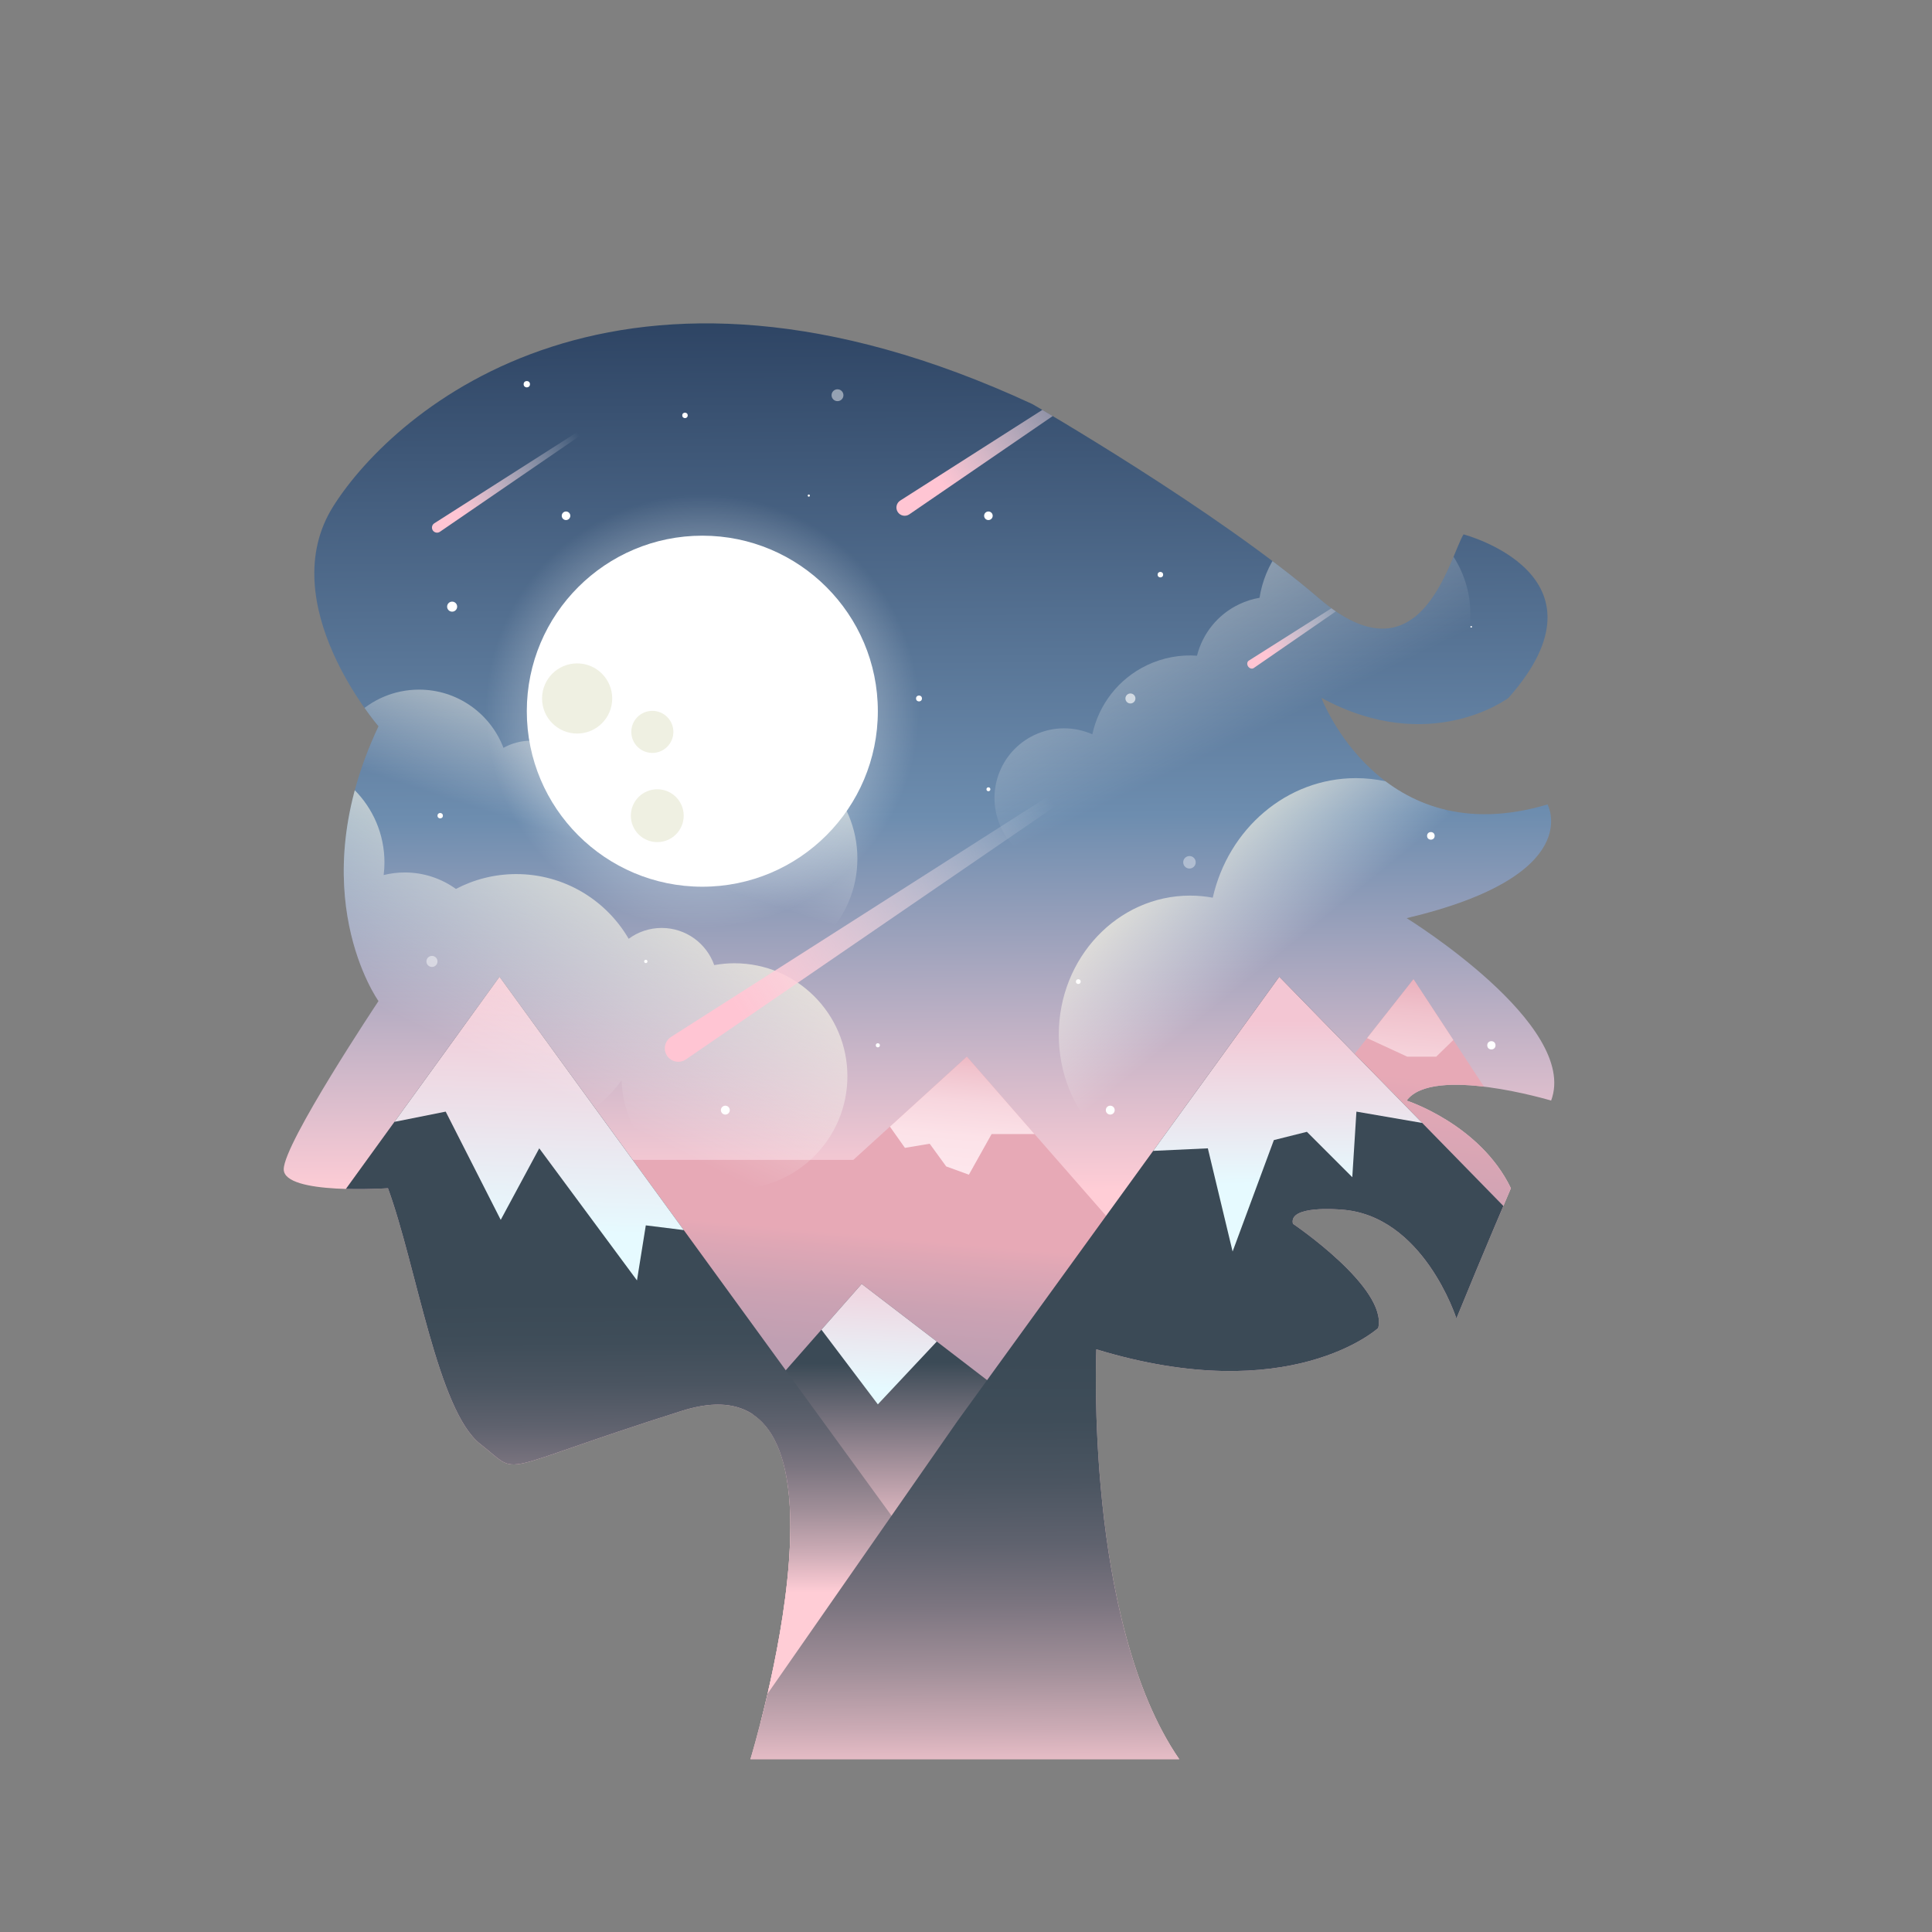 <?xml version="1.0" encoding="iso-8859-1"?>
<!-- Generator: Adobe Illustrator 23.0.2, SVG Export Plug-In . SVG Version: 6.00 Build 0)  -->
<svg version="1.1" id="&#x56FE;&#x5C42;_1" xmlns="http://www.w3.org/2000/svg" xmlns:xlink="http://www.w3.org/1999/xlink" x="0px"
	 y="0px" viewBox="0 0 1000 1000" style="enable-background:new 0 0 1000 1000;" xml:space="preserve">
<rect x="0" y="0" width="1000" height="1000" fill="#808080" stroke="none"/>
<g>
	<defs>
		<path id="XMLID_18_" d="M195.906,518.153c0,0-40.465-56.406,0-142.241c0,0-55.18-63.763-23.298-114.038
			s148.279-151.707,361.733-52.727c0,0,95.645,55.18,148.372,100.549s67.442-20.846,74.799-33.108c0,0,79.704,20.846,23.298,84.609
			c0,0-40.465,30.655-96.871,0c0,0,30.564,80.93,117.058,55.18c0,0,20.278,36.786-72.914,58.858c0,0,89.473,55.18,74.779,94.418
			c0,0-61.29-18.393-74.779,0c0,0,38.013,12.262,53.953,45.37c0,0-14.715,34.334-28.203,67.442c0,0-17.167-53.953-60.084-56.406
			c0,0-26.977-2.452-24.524,7.357c0,0,49.048,33.108,44.144,53.953c0,0-45.37,41.691-145.919,11.036
			c0,0-6.131,141.014,42.917,212.135H388.421c0,0,64.989-212.135-35.56-180.253s-82.156,34.334-104.228,17.167
			c-22.072-17.167-33.108-92.318-47.822-132.431c0,0-53.953,3.679-53.953-9.81S195.906,518.153,195.906,518.153z"/>
	</defs>
	<linearGradient id="XMLID_2_" gradientUnits="userSpaceOnUse" x1="475.871" y1="616.274" x2="473.01" y2="129.649">
		<stop  offset="0" style="stop-color:#FFCDD6"/>
		<stop  offset="0.398" style="stop-color:#6D8DAF"/>
		<stop  offset="1" style="stop-color:#253A59"/>
	</linearGradient>
	<use xlink:href="#XMLID_18_"  style="overflow:visible;fill:url(#XMLID_2_);"/>
	<clipPath id="XMLID_3_">
		<use xlink:href="#XMLID_18_"  style="overflow:visible;"/>
	</clipPath>
	<g style="clip-path:url(#XMLID_3_);">
		<defs>
			<polygon id="XMLID_54_" points="310.309,600.344 441.685,600.344 500.431,546.939 582.674,640.932 533.542,732.789 
				322.763,719.897 			"/>
		</defs>
		<linearGradient id="XMLID_4_" gradientUnits="userSpaceOnUse" x1="449.815" y1="583.411" x2="435.487" y2="743.932">
			<stop  offset="0.346" style="stop-color:#E7A9B6"/>
			<stop  offset="0.397" style="stop-color:#DFA7B5"/>
			<stop  offset="0.561" style="stop-color:#CBA2B3"/>
			<stop  offset="0.724" style="stop-color:#BF9FB2"/>
			<stop  offset="0.887" style="stop-color:#BB9EB2"/>
		</linearGradient>
		<use xlink:href="#XMLID_54_"  style="overflow:visible;fill:url(#XMLID_4_);"/>
		<clipPath id="XMLID_5_">
			<use xlink:href="#XMLID_54_"  style="overflow:visible;"/>
		</clipPath>
		<linearGradient id="SVGID_1_" gradientUnits="userSpaceOnUse" x1="503.043" y1="536.833" x2="496.131" y2="614.276">
			<stop  offset="0" style="stop-color:#E7A9B6"/>
			<stop  offset="0.204" style="stop-color:#F0C2CC"/>
			<stop  offset="0.433" style="stop-color:#F7D6DE"/>
			<stop  offset="0.661" style="stop-color:#FCE2E8"/>
			<stop  offset="0.887" style="stop-color:#FDE6EC"/>
		</linearGradient>
		<polygon style="clip-path:url(#XMLID_5_);fill:url(#SVGID_1_);" points="446.492,563.154 468.388,594.128 481.205,591.992 
			489.75,603.741 501.499,608.014 513.248,586.993 552.768,586.993 492.954,516.157 		"/>
	</g>
	<g style="clip-path:url(#XMLID_3_);">
		<defs>
			<polygon id="XMLID_55_" points="673.943,579.971 731.62,506.886 830.251,657.035 			"/>
		</defs>
		<linearGradient id="XMLID_6_" gradientUnits="userSpaceOnUse" x1="757.179" y1="559.622" x2="737.681" y2="785.517">
			<stop  offset="0" style="stop-color:#E7A9B6"/>
			<stop  offset="0.083" style="stop-color:#DFA7B5"/>
			<stop  offset="0.351" style="stop-color:#CBA2B3"/>
			<stop  offset="0.62" style="stop-color:#BF9FB2"/>
			<stop  offset="0.887" style="stop-color:#BB9EB2"/>
		</linearGradient>
		<use xlink:href="#XMLID_55_"  style="overflow:visible;fill:url(#XMLID_6_);"/>
		<clipPath id="XMLID_7_">
			<use xlink:href="#XMLID_55_"  style="overflow:visible;"/>
		</clipPath>
		<linearGradient id="SVGID_2_" gradientUnits="userSpaceOnUse" x1="735.518" y1="499.181" x2="725.165" y2="619.118">
			<stop  offset="0" style="stop-color:#E7A9B6"/>
			<stop  offset="0.204" style="stop-color:#F0C2CC"/>
			<stop  offset="0.433" style="stop-color:#F7D6DE"/>
			<stop  offset="0.661" style="stop-color:#FCE2E8"/>
			<stop  offset="0.887" style="stop-color:#FDE6EC"/>
		</linearGradient>
		<polygon style="clip-path:url(#XMLID_7_);fill:url(#SVGID_2_);" points="695.305,531.645 728.416,546.939 743.369,546.939 
			771.14,519.896 729.484,471.831 		"/>
	</g>
	<g style="clip-path:url(#XMLID_3_);">
		<defs>
			<polygon id="XMLID_28_" points="390.534,727.659 446.006,664.535 528.259,727.659 575.011,892.165 361.841,892.165 			"/>
		</defs>
		<linearGradient id="XMLID_8_" gradientUnits="userSpaceOnUse" x1="467.897" y1="802.294" x2="467.02" y2="653.036">
			<stop  offset="0" style="stop-color:#FFCDD6"/>
			<stop  offset="0.649" style="stop-color:#3B4A56"/>
		</linearGradient>
		<use xlink:href="#XMLID_28_"  style="overflow:visible;fill:url(#XMLID_8_);"/>
		<clipPath id="XMLID_9_">
			<use xlink:href="#XMLID_28_"  style="overflow:visible;"/>
		</clipPath>
		<linearGradient id="SVGID_3_" gradientUnits="userSpaceOnUse" x1="459.32" y1="718.884" x2="465.217" y2="616.632">
			<stop  offset="0" style="stop-color:#E6FAFF"/>
			<stop  offset="0.701" style="stop-color:#F3C6D3"/>
		</linearGradient>
		<polygon style="clip-path:url(#XMLID_9_);fill:url(#SVGID_3_);" points="375.241,622.144 454.37,726.887 554.681,620.008 		"/>
	</g>
	<g style="clip-path:url(#XMLID_3_);">
		<defs>
			<polygon id="XMLID_40_" points="107.431,714.269 258.547,505.554 539.736,892.165 197.59,850.082 			"/>
		</defs>
		<linearGradient id="XMLID_10_" gradientUnits="userSpaceOnUse" x1="323.711" y1="824.842" x2="322.219" y2="571.101">
			<stop  offset="0" style="stop-color:#FFCDD6"/>
			<stop  offset="0.083" style="stop-color:#CCABB5"/>
			<stop  offset="0.169" style="stop-color:#A08E98"/>
			<stop  offset="0.255" style="stop-color:#7C7580"/>
			<stop  offset="0.341" style="stop-color:#5F626E"/>
			<stop  offset="0.426" style="stop-color:#4B5561"/>
			<stop  offset="0.512" style="stop-color:#3F4D59"/>
			<stop  offset="0.597" style="stop-color:#3B4A56"/>
		</linearGradient>
		<use xlink:href="#XMLID_40_"  style="overflow:visible;fill:url(#XMLID_10_);"/>
		<clipPath id="XMLID_11_">
			<use xlink:href="#XMLID_40_"  style="overflow:visible;"/>
		</clipPath>
		<linearGradient id="SVGID_4_" gradientUnits="userSpaceOnUse" x1="240.634" y1="636.316" x2="246.024" y2="455.676">
			<stop  offset="0" style="stop-color:#E6FAFF"/>
			<stop  offset="0.701" style="stop-color:#F3C6D3"/>
		</linearGradient>
		<polygon style="clip-path:url(#XMLID_11_);fill:url(#SVGID_4_);" points="92.55,602.918 230.691,575.375 259.174,631.401 
			279.112,594.373 329.698,662.732 334.267,634.249 389.571,641.113 273.415,462.878 		"/>
	</g>
	<g style="clip-path:url(#XMLID_3_);">
		<defs>
			<polygon id="XMLID_41_" points="495.74,735.311 662.159,505.554 920.394,769.742 667.897,949.55 346.538,949.55 			"/>
		</defs>
		<linearGradient id="XMLID_12_" gradientUnits="userSpaceOnUse" x1="633.851" y1="925.232" x2="631.661" y2="552.665">
			<stop  offset="0" style="stop-color:#FFCDD6"/>
			<stop  offset="0.083" style="stop-color:#CCABB5"/>
			<stop  offset="0.169" style="stop-color:#A08E98"/>
			<stop  offset="0.255" style="stop-color:#7C7580"/>
			<stop  offset="0.341" style="stop-color:#5F626E"/>
			<stop  offset="0.426" style="stop-color:#4B5561"/>
			<stop  offset="0.512" style="stop-color:#3F4D59"/>
			<stop  offset="0.597" style="stop-color:#3B4A56"/>
		</linearGradient>
		<use xlink:href="#XMLID_41_"  style="overflow:visible;fill:url(#XMLID_12_);"/>
		<clipPath id="XMLID_13_">
			<use xlink:href="#XMLID_41_"  style="overflow:visible;"/>
		</clipPath>
		<linearGradient id="SVGID_5_" gradientUnits="userSpaceOnUse" x1="660.532" y1="612.914" x2="659.822" y2="492.175">
			<stop  offset="0" style="stop-color:#E6FAFF"/>
			<stop  offset="0.701" style="stop-color:#F3C6D3"/>
		</linearGradient>
		<polygon style="clip-path:url(#XMLID_13_);fill:url(#SVGID_5_);" points="533.319,598.646 625.176,594.373 637.993,647.778 
			659.355,590.101 676.445,585.828 699.943,609.327 702.079,575.375 787.527,590.101 663.627,462.878 		"/>
	</g>
	
		<linearGradient id="SVGID_6_" gradientUnits="userSpaceOnUse" x1="1742.577" y1="441.008" x2="1794.17" y2="547.654" gradientTransform="matrix(-1 0 0 1 2037.835 0)">
		<stop  offset="0" style="stop-color:#FFFAE6;stop-opacity:0.7"/>
		<stop  offset="0.321" style="stop-color:#FFFCEF;stop-opacity:0.47"/>
		<stop  offset="0.975" style="stop-color:#FFFFFF;stop-opacity:0"/>
	</linearGradient>
	<path style="clip-path:url(#XMLID_3_);fill:url(#SVGID_6_);" d="M145.772,393.207c29.394,0,53.222,23.828,53.222,53.222
		c0,2.198-0.149,4.361-0.408,6.489c3.499-0.864,7.155-1.331,10.921-1.331c9.881,0,19.017,3.167,26.47,8.528
		c9.336-4.9,19.956-7.687,31.232-7.687c24.842,0,46.526,13.467,58.19,33.489c4.783-3.524,10.69-5.61,17.086-5.61
		c12.556,0,23.233,8.027,27.192,19.228c3.395-0.613,6.887-0.951,10.459-0.951c32.297,0,58.478,26.182,58.478,58.478
		c0,32.297-26.182,58.479-58.478,58.479c-31.57,0-57.282-25.021-58.424-56.311c-12.234,16.857-32.082,27.829-54.503,27.829
		c-29.378,0-54.345-18.827-63.534-45.068c-22.314-2.864-39.562-21.916-39.562-45.008c0-0.195,0.012-0.387,0.015-0.581
		c-5.722,2.102-11.904,3.251-18.355,3.251c-29.394,0-53.222-23.828-53.222-53.222C92.55,417.035,116.379,393.207,145.772,393.207z"
		/>
	
		<linearGradient id="SVGID_7_" gradientUnits="userSpaceOnUse" x1="1277.152" y1="-386.485" x2="1276.462" y2="-229.569" gradientTransform="matrix(-0.903 0.429 0.429 0.903 1899.377 43.727)">
		<stop  offset="0" style="stop-color:#FFFAE6;stop-opacity:0.7"/>
		<stop  offset="0.321" style="stop-color:#FFFCEF;stop-opacity:0.47"/>
		<stop  offset="0.975" style="stop-color:#FFFFFF;stop-opacity:0"/>
	</linearGradient>
	<path style="clip-path:url(#XMLID_3_);fill:url(#SVGID_7_);" d="M535.341,380.472c9.865-4.686,20.785-4.49,30.049-0.4
		c3.287-15.137,13.293-28.642,28.366-35.803c8.343-3.963,17.211-5.485,25.811-4.876c2.859-11.291,10.542-21.27,21.884-26.658
		c3.412-1.621,6.937-2.711,10.486-3.325c2.702-17.334,13.646-33.075,30.687-41.17c27.379-13.006,60.117-1.354,73.122,26.025
		c13.006,27.379,1.354,60.116-26.025,73.122c-11.928,5.666-24.873,6.649-36.76,3.693c-3.949,6.205-9.627,11.415-16.762,14.804
		c-2.78,1.321-5.636,2.284-8.518,2.933c0.846,20.126-10.17,39.758-29.513,48.946c-18.998,9.024-40.722,5.447-55.766-7.353
		c-3.519,6.413-9.007,11.822-16.119,15.2c-17.988,8.545-39.497,0.889-48.042-17.099S517.353,389.016,535.341,380.472z"/>
	
		<linearGradient id="SVGID_8_" gradientUnits="userSpaceOnUse" x1="1708.955" y1="358.54" x2="1762.603" y2="521.02" gradientTransform="matrix(-1 0 0 1 2037.835 0)">
		<stop  offset="0" style="stop-color:#FFFAE6;stop-opacity:0.7"/>
		<stop  offset="0.159" style="stop-color:#FFFCEF;stop-opacity:0.47"/>
		<stop  offset="0.482" style="stop-color:#FFFFFF;stop-opacity:0"/>
	</linearGradient>
	<path style="clip-path:url(#XMLID_3_);fill:url(#SVGID_8_);" d="M216.892,356.951c19.964,0,36.995,12.518,43.697,30.13
		c4.241-2.356,9.119-3.702,14.314-3.702c8.446,0,16.057,3.552,21.438,9.237c6.79-4.325,14.844-6.841,23.491-6.841
		c12.294,0,23.397,5.072,31.352,13.229c9.718-7.539,21.918-12.029,35.169-12.029c31.718,0,57.431,25.713,57.431,57.431
		c0,31.718-25.713,57.431-57.431,57.431c-22.291,0-41.615-12.699-51.133-31.257c-4.788,1.798-9.971,2.787-15.388,2.787
		c-19.769,0-36.473-13.101-41.918-31.093c-0.99,0.1-1.995,0.152-3.011,0.152c-8.533,0-16.215-3.624-21.605-9.412
		c-8.569,10.629-21.69,17.435-36.406,17.435c-25.819,0-46.749-20.93-46.749-46.749C170.142,377.882,191.073,356.951,216.892,356.951
		z"/>
	
		<linearGradient id="SVGID_9_" gradientUnits="userSpaceOnUse" x1="1457.6" y1="405.877" x2="1381.929" y2="499.154" gradientTransform="matrix(-1 0 0 1 2037.835 0)">
		<stop  offset="0.402" style="stop-color:#FFFAE6;stop-opacity:0.7"/>
		<stop  offset="0.599" style="stop-color:#FFFCEF;stop-opacity:0.47"/>
		<stop  offset="1" style="stop-color:#FFFFFF;stop-opacity:0"/>
	</linearGradient>
	<path style="clip-path:url(#XMLID_3_);fill:url(#SVGID_9_);" d="M615.988,463.568c4.003,0,7.925,0.37,11.738,1.073
		c8.017-35.491,38.148-61.877,74.1-61.877c42.082,0,76.195,36.148,76.195,80.739c0,44.591-34.114,80.739-76.195,80.739
		c-7.704,0-15.14-1.216-22.15-3.47c-9.638,27.351-34.515,46.829-63.688,46.829c-37.536,0-67.964-32.243-67.964-72.017
		S578.453,463.568,615.988,463.568z"/>
	<radialGradient id="SVGID_10_" cx="363.522" cy="368.114" r="112.151" gradientUnits="userSpaceOnUse">
		<stop  offset="0" style="stop-color:#FFFFFF"/>
		<stop  offset="1" style="stop-color:#FFFFFF;stop-opacity:0"/>
	</radialGradient>
	<circle style="clip-path:url(#XMLID_3_);fill:url(#SVGID_10_);" cx="363.522" cy="368.114" r="112.152"/>
	<circle style="clip-path:url(#XMLID_3_);fill:#FFFFFF;" cx="363.522" cy="368.114" r="90.848"/>
	<circle style="clip-path:url(#XMLID_3_);fill:#EFF0E2;" cx="298.723" cy="361.528" r="18.158"/>
	<circle style="clip-path:url(#XMLID_3_);fill:#EFF0E2;" cx="337.649" cy="378.825" r="10.889"/>
	<circle style="clip-path:url(#XMLID_3_);fill:#EFF0E2;" cx="340.202" cy="422.201" r="13.677"/>
	
		<linearGradient id="SVGID_11_" gradientUnits="userSpaceOnUse" x1="751.922" y1="759.4" x2="751.922" y2="639.834" gradientTransform="matrix(0.553 0.833 -0.833 0.553 704.073 -795.879)">
		<stop  offset="0" style="stop-color:#FFC5D3"/>
		<stop  offset="1" style="stop-color:#FFFFFF;stop-opacity:0"/>
	</linearGradient>
	<path style="clip-path:url(#XMLID_3_);fill:url(#SVGID_11_);" d="M464.694,265.057L464.694,265.057
		c-1.299-1.958-0.759-4.623,1.2-5.922l136.708-87.231c1.958-1.299,3.729,1.372,1.771,2.671l-133.757,91.682
		C468.658,267.555,465.993,267.015,464.694,265.057z"/>
	
		<linearGradient id="SVGID_12_" gradientUnits="userSpaceOnUse" x1="626.815" y1="975.358" x2="626.815" y2="901.69" gradientTransform="matrix(0.553 0.833 -0.833 0.553 704.073 -795.879)">
		<stop  offset="0" style="stop-color:#FFC5D3"/>
		<stop  offset="1" style="stop-color:#FFFFFF;stop-opacity:0"/>
	</linearGradient>
	<path style="clip-path:url(#XMLID_3_);fill:url(#SVGID_12_);" d="M224.021,274.532L224.021,274.532
		c-0.8-1.207-0.467-2.849,0.739-3.649l84.23-53.746c1.207-0.8,2.298,0.845,1.091,1.645l-82.411,56.488
		C226.463,276.071,224.821,275.738,224.021,274.532z"/>
	
		<linearGradient id="SVGID_13_" gradientUnits="userSpaceOnUse" x1="847.036" y1="943.519" x2="847.036" y2="861.097" gradientTransform="matrix(0.433 0.653 -0.544 0.361 802.382 -554.722)">
		<stop  offset="0" style="stop-color:#FFC5D3"/>
		<stop  offset="1" style="stop-color:#FFFFFF;stop-opacity:0"/>
	</linearGradient>
	<path style="clip-path:url(#XMLID_3_);fill:url(#SVGID_13_);" d="M646.016,344.945L646.016,344.945
		c-0.701-1.057-0.554-2.4,0.327-2.984l61.63-39.021c0.881-0.584,1.837,0.858,0.956,1.442l-60.037,41.424
		C648.011,346.389,646.717,346.002,646.016,344.945z"/>
	
		<linearGradient id="SVGID_14_" gradientUnits="userSpaceOnUse" x1="920.448" y1="997.745" x2="920.448" y2="802.566" gradientTransform="matrix(0.553 0.833 -0.833 0.553 704.073 -795.879)">
		<stop  offset="0" style="stop-color:#FFC5D3"/>
		<stop  offset="1" style="stop-color:#FFFFFF;stop-opacity:0"/>
	</linearGradient>
	<path style="clip-path:url(#XMLID_3_);fill:url(#SVGID_14_);" d="M345.264,546.457L345.264,546.457
		c-2.12-3.197-1.239-7.547,1.958-9.667l223.161-142.396c3.197-2.12,6.088,2.24,2.891,4.359L354.931,548.416
		C351.734,550.535,347.384,549.654,345.264,546.457z"/>
	<g style="clip-path:url(#XMLID_3_);">
		<circle style="fill:#FFFFFF;" cx="354.55" cy="215.007" r="1.411"/>
		<circle style="fill:#FFFFFF;" cx="574.665" cy="574.601" r="2.301"/>
		<circle style="fill:#FFFFFF;" cx="375.431" cy="574.601" r="2.301"/>
		<circle style="opacity:0.46;fill:#FFFFFF;" cx="223.585" cy="497.633" r="2.864"/>
		<circle style="fill:#FFFFFF;" cx="771.936" cy="541.049" r="2.139"/>
		<circle style="fill:#FFFFFF;" cx="511.599" cy="408.524" r="1.009"/>
		<circle style="fill:#FFFFFF;" cx="292.973" cy="266.964" r="2.219"/>
		<circle style="fill:#FFFFFF;" cx="272.675" cy="198.87" r="1.641"/>
		<circle style="fill:#FFFFFF;" cx="418.636" cy="256.523" r="0.561"/>
		<circle style="opacity:0.47;fill:#FFFFFF;" cx="433.488" cy="204.566" r="3.072"/>
		<circle style="fill:#FFFFFF;" cx="740.614" cy="432.642" r="1.963"/>
		<circle style="fill:#FFFFFF;" cx="454.37" cy="541.049" r="1.063"/>
		<circle style="fill:#FFFFFF;" cx="475.674" cy="361.528" r="1.527"/>
		<circle style="fill:#FFFFFF;" cx="761.496" cy="324.44" r="0.416"/>
		<circle style="fill:#FFFFFF;" cx="600.61" cy="297.442" r="1.424"/>
		<circle style="fill:#FFFFFF;" cx="558.126" cy="508.074" r="1.235"/>
		<circle style="fill:#FFFFFF;" cx="334.267" cy="497.633" r="0.86"/>
		<circle style="fill:#FFFFFF;" cx="227.843" cy="422.201" r="1.394"/>
		<circle style="opacity:0.38;fill:#FFFFFF;" cx="615.665" cy="446.319" r="3.236"/>
		<circle style="fill:#FFFFFF;" cx="511.599" cy="266.964" r="2.219"/>
		<circle style="opacity:0.64;fill:#FFFFFF;" cx="585.106" cy="361.528" r="2.589"/>
		<circle style="fill:#FFFFFF;" cx="234.026" cy="313.999" r="2.599"/>
	</g>
</g>
</svg>
